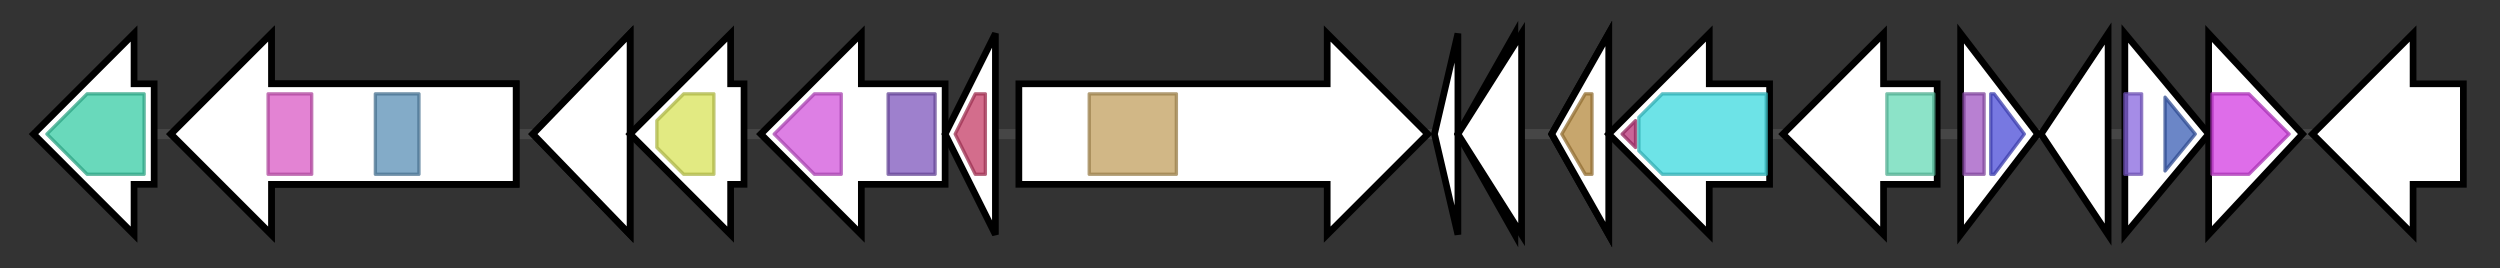 <svg version="1.1" baseProfile="full" xmlns="http://www.w3.org/2000/svg" width="745.933" height="80">
	<rect width="100%" height="100%" fill="#333333" stroke="none"/>
	<g>
		<line x1="10" y1="40.0" x2="735.933" y2="40.0" style="stroke:rgb(70,70,70); stroke-width:3 "/>
		<g>
			<title> (SSPG_RS25515)
rod shape-determining protein</title>
			<polygon class=" (SSPG_RS25515)
rod shape-determining protein" points="46,25 40,25 40,10 10,40 40,70 40,55 46,55" fill="rgb(255,255,255)" fill-opacity="1.0" stroke="rgb(0,0,0)" stroke-width="2"  />
			<g>
				<title>MreB_Mbl (PF06723)
"MreB/Mbl protein"</title>
				<polygon class="PF06723" points="14,40 26,28 43,28 43,52 26,52" stroke-linejoin="round" width="32" height="24" fill="rgb(55,204,164)" stroke="rgb(44,163,131)" stroke-width="1" opacity="0.75" />
			</g>
		</g>
		<g>
			<title> (SSPG_RS25520)
protein kinase</title>
			<polygon class=" (SSPG_RS25520)
protein kinase" points="154,25 81,25 81,10 51,40 81,70 81,55 154,55" fill="rgb(255,255,255)" fill-opacity="1.0" stroke="rgb(0,0,0)" stroke-width="2"  />
		</g>
		<g>
			<title> (SSPG_05082)
protein kinase</title>
			<polygon class=" (SSPG_05082)
protein kinase" points="154,25 81,25 81,10 51,40 81,70 81,55 154,55" fill="rgb(255,255,255)" fill-opacity="1.0" stroke="rgb(0,0,0)" stroke-width="2"  />
			<g>
				<title>BTAD (PF03704)
"Bacterial transcriptional activator domain"</title>
				<rect class="PF03704" x="80" y="28" stroke-linejoin="round" width="13" height="24" fill="rgb(217,89,196)" stroke="rgb(173,71,156)" stroke-width="1" opacity="0.75" />
			</g>
			<g>
				<title>PK_Tyr_Ser-Thr (PF07714)
"Protein tyrosine and serine/threonine kinase"</title>
				<rect class="PF07714" x="112" y="28" stroke-linejoin="round" width="13" height="24" fill="rgb(90,143,181)" stroke="rgb(72,114,144)" stroke-width="1" opacity="0.75" />
			</g>
		</g>
		<g>
			<title> (SSPG_RS25525)
protein kinase</title>
			<polygon class=" (SSPG_RS25525)
protein kinase" points="159,40 188,10 188,70" fill="rgb(255,255,255)" fill-opacity="1.0" stroke="rgb(0,0,0)" stroke-width="2"  />
		</g>
		<g>
			<title> (SSPG_05083)
serine/threonine protein kinase</title>
			<polygon class=" (SSPG_05083)
serine/threonine protein kinase" points="159,40 188,10 188,70" fill="rgb(255,255,255)" fill-opacity="1.0" stroke="rgb(0,0,0)" stroke-width="2"  />
		</g>
		<g>
			<title> (SSPG_RS25530)
MoxR family ATPase</title>
			<polygon class=" (SSPG_RS25530)
MoxR family ATPase" points="222,25 218,25 218,10 188,40 218,70 218,55 222,55" fill="rgb(255,255,255)" fill-opacity="1.0" stroke="rgb(0,0,0)" stroke-width="2"  />
			<g>
				<title>AAA_5 (PF07728)
"AAA domain (dynein-related subfamily)"</title>
				<polygon class="PF07728" points="196,36 204,28 213,28 213,52 204,52 196,44" stroke-linejoin="round" width="17" height="24" fill="rgb(216,227,88)" stroke="rgb(172,181,70)" stroke-width="1" opacity="0.75" />
			</g>
		</g>
		<g>
			<title> (SSPG_RS25535)
trypsin-like peptidase domain-containing protein</title>
			<polygon class=" (SSPG_RS25535)
trypsin-like peptidase domain-containing protein" points="282,25 257,25 257,10 227,40 257,70 257,55 282,55" fill="rgb(255,255,255)" fill-opacity="1.0" stroke="rgb(0,0,0)" stroke-width="2"  />
			<g>
				<title>VMAP-C (PF20028)
"vWA-MoxR associated protein C-terminal domain"</title>
				<polygon class="PF20028" points="231,40 243,28 251,28 251,52 243,52" stroke-linejoin="round" width="23" height="24" fill="rgb(209,84,219)" stroke="rgb(167,67,175)" stroke-width="1" opacity="0.75" />
			</g>
			<g>
				<title>Trypsin_2 (PF13365)
"Trypsin-like peptidase domain"</title>
				<rect class="PF13365" x="265" y="28" stroke-linejoin="round" width="14" height="24" fill="rgb(126,86,188)" stroke="rgb(100,68,150)" stroke-width="1" opacity="0.75" />
			</g>
		</g>
		<g>
			<title> (SSPG_RS25540)
hypothetical protein</title>
			<polygon class=" (SSPG_RS25540)
hypothetical protein" points="282,40 297,10 297,70" fill="rgb(255,255,255)" fill-opacity="1.0" stroke="rgb(0,0,0)" stroke-width="2"  />
			<g>
				<title>Trypco1 (PF19493)
"Trypsin-co-occurring domain 1"</title>
				<polygon class="PF19493" points="285,40 291,28 294,28 294,52 291,52 285,40" stroke-linejoin="round" width="9" height="24" fill="rgb(196,60,102)" stroke="rgb(156,47,81)" stroke-width="1" opacity="0.75" />
			</g>
		</g>
		<g>
			<title> (SSPG_RS25545)
S8 family serine peptidase</title>
			<polygon class=" (SSPG_RS25545)
S8 family serine peptidase" points="304,25 396,25 396,10 426,40 396,70 396,55 304,55" fill="rgb(255,255,255)" fill-opacity="1.0" stroke="rgb(0,0,0)" stroke-width="2"  />
			<g>
				<title>Peptidase_S8 (PF00082)
"Subtilase family"</title>
				<rect class="PF00082" x="325" y="28" stroke-linejoin="round" width="26" height="24" fill="rgb(193,159,94)" stroke="rgb(154,127,75)" stroke-width="1" opacity="0.75" />
			</g>
		</g>
		<g>
			<title> (SSPG_RS39155)
hypothetical protein</title>
			<polygon class=" (SSPG_RS39155)
hypothetical protein" points="428,40 435,10 435,70" fill="rgb(255,255,255)" fill-opacity="1.0" stroke="rgb(0,0,0)" stroke-width="2"  />
		</g>
		<g>
			<title> (SSPG_05088)
acetyl CoA carboxylase alpha subunit</title>
			<polygon class=" (SSPG_05088)
acetyl CoA carboxylase alpha subunit" points="435,40 452,10 452,70" fill="rgb(255,255,255)" fill-opacity="1.0" stroke="rgb(0,0,0)" stroke-width="2"  />
			<g>
				<title>Carboxyl_trans (PF01039)
"Carboxyl transferase domain"</title>
				<polygon class="PF01039" points="438,40 445,28 451,28 451,52 445,52" stroke-linejoin="round" width="16" height="24" fill="rgb(180,136,60)" stroke="rgb(144,108,48)" stroke-width="1" opacity="0.75" />
			</g>
		</g>
		<g>
			<title> (SSPG_RS25550)
acetyl-CoA carboxylase</title>
			<polygon class=" (SSPG_RS25550)
acetyl-CoA carboxylase" points="435,40 454,10 454,70" fill="rgb(255,255,255)" fill-opacity="1.0" stroke="rgb(0,0,0)" stroke-width="2"  />
		</g>
		<g>
			<title> (SSPG_RS25555)
acetyl-CoA carboxylase</title>
			<polygon class=" (SSPG_RS25555)
acetyl-CoA carboxylase" points="463,40 480,10 480,70" fill="rgb(255,255,255)" fill-opacity="1.0" stroke="rgb(0,0,0)" stroke-width="2"  />
		</g>
		<g>
			<title> (SSPG_05089)
acetyl CoA carboxylase beta subunit</title>
			<polygon class=" (SSPG_05089)
acetyl CoA carboxylase beta subunit" points="463,40 480,10 480,70" fill="rgb(255,255,255)" fill-opacity="1.0" stroke="rgb(0,0,0)" stroke-width="2"  />
			<g>
				<title>Carboxyl_trans (PF01039)
"Carboxyl transferase domain"</title>
				<polygon class="PF01039" points="466,40 473,28 475,28 475,52 473,52" stroke-linejoin="round" width="12" height="24" fill="rgb(180,136,60)" stroke="rgb(144,108,48)" stroke-width="1" opacity="0.75" />
			</g>
		</g>
		<g>
			<title> (SSPG_RS25560)
acyl-CoA synthetase</title>
			<polygon class=" (SSPG_RS25560)
acyl-CoA synthetase" points="528,25 510,25 510,10 480,40 510,70 510,55 528,55" fill="rgb(255,255,255)" fill-opacity="1.0" stroke="rgb(0,0,0)" stroke-width="2"  />
			<g>
				<title>AMP-binding_C (PF13193)
"AMP-binding enzyme C-terminal domain"</title>
				<polygon class="PF13193" points="484,40 488,36 488,44" stroke-linejoin="round" width="7" height="24" fill="rgb(182,50,118)" stroke="rgb(145,39,94)" stroke-width="1" opacity="0.75" />
			</g>
			<g>
				<title>AMP-binding (PF00501)
"AMP-binding enzyme"</title>
				<polygon class="PF00501" points="489,35 496,28 527,28 527,52 496,52 489,45" stroke-linejoin="round" width="38" height="24" fill="rgb(60,217,223)" stroke="rgb(48,173,178)" stroke-width="1" opacity="0.75" />
			</g>
		</g>
		<g>
			<title> (SSPG_RS25565)
hypothetical protein</title>
			<polygon class=" (SSPG_RS25565)
hypothetical protein" points="578,25 562,25 562,10 532,40 562,70 562,55 578,55" fill="rgb(255,255,255)" fill-opacity="1.0" stroke="rgb(0,0,0)" stroke-width="2"  />
			<g>
				<title>MatC_N (PF07158)
"Dicarboxylate carrier protein MatC N-terminus"</title>
				<rect class="PF07158" x="563" y="28" stroke-linejoin="round" width="14" height="24" fill="rgb(101,217,181)" stroke="rgb(80,173,144)" stroke-width="1" opacity="0.75" />
			</g>
		</g>
		<g>
			<title> (SSPG_RS25570)
FadR family transcriptional regulator</title>
			<polygon class=" (SSPG_RS25570)
FadR family transcriptional regulator" points="585,10 608,40 585,70" fill="rgb(255,255,255)" fill-opacity="1.0" stroke="rgb(0,0,0)" stroke-width="2"  />
			<g>
				<title>GntR (PF00392)
"Bacterial regulatory proteins, gntR family"</title>
				<rect class="PF00392" x="586" y="28" stroke-linejoin="round" width="6" height="24" fill="rgb(160,85,194)" stroke="rgb(127,68,155)" stroke-width="1" opacity="0.75" />
			</g>
			<g>
				<title>FCD (PF07729)
"FCD domain"</title>
				<polygon class="PF07729" points="594,28 595,28 604,40 595,52 594,52" stroke-linejoin="round" width="12" height="24" fill="rgb(74,75,215)" stroke="rgb(59,60,172)" stroke-width="1" opacity="0.75" />
			</g>
		</g>
		<g>
			<title> (SSPG_RS25575)
hypothetical protein</title>
			<polygon class=" (SSPG_RS25575)
hypothetical protein" points="609,40 629,10 629,70" fill="rgb(255,255,255)" fill-opacity="1.0" stroke="rgb(0,0,0)" stroke-width="2"  />
		</g>
		<g>
			<title> (SSPG_RS25580)
IclR family transcriptional regulator</title>
			<polygon class=" (SSPG_RS25580)
IclR family transcriptional regulator" points="634,10 659,40 634,70" fill="rgb(255,255,255)" fill-opacity="1.0" stroke="rgb(0,0,0)" stroke-width="2"  />
			<g>
				<title>HTH_IclR (PF09339)
"IclR helix-turn-helix domain"</title>
				<rect class="PF09339" x="634" y="28" stroke-linejoin="round" width="5" height="24" fill="rgb(135,102,222)" stroke="rgb(108,81,177)" stroke-width="1" opacity="0.75" />
			</g>
			<g>
				<title>IclR (PF01614)
"Bacterial transcriptional regulator"</title>
				<polygon class="PF01614" points="646,29 655,40 646,51" stroke-linejoin="round" width="12" height="24" fill="rgb(58,93,180)" stroke="rgb(46,74,144)" stroke-width="1" opacity="0.75" />
			</g>
		</g>
		<g>
			<title> (SSPG_RS25585)
SMP-30/gluconolactonase/LRE family protein</title>
			<polygon class=" (SSPG_RS25585)
SMP-30/gluconolactonase/LRE family protein" points="659,10 687,40 659,70" fill="rgb(255,255,255)" fill-opacity="1.0" stroke="rgb(0,0,0)" stroke-width="2"  />
			<g>
				<title>SGL (PF08450)
"SMP-30/Gluconolactonase/LRE-like region"</title>
				<polygon class="PF08450" points="660,28 671,28 683,40 683,40 671,52 660,52" stroke-linejoin="round" width="23" height="24" fill="rgb(210,60,225)" stroke="rgb(168,48,180)" stroke-width="1" opacity="0.75" />
			</g>
		</g>
		<g>
			<title> (SSPG_05096)
hypothetical protein</title>
			<polygon class=" (SSPG_05096)
hypothetical protein" points="735,25 720,25 720,10 690,40 720,70 720,55 735,55" fill="rgb(255,255,255)" fill-opacity="1.0" stroke="rgb(0,0,0)" stroke-width="2"  />
		</g>
	</g>
</svg>
